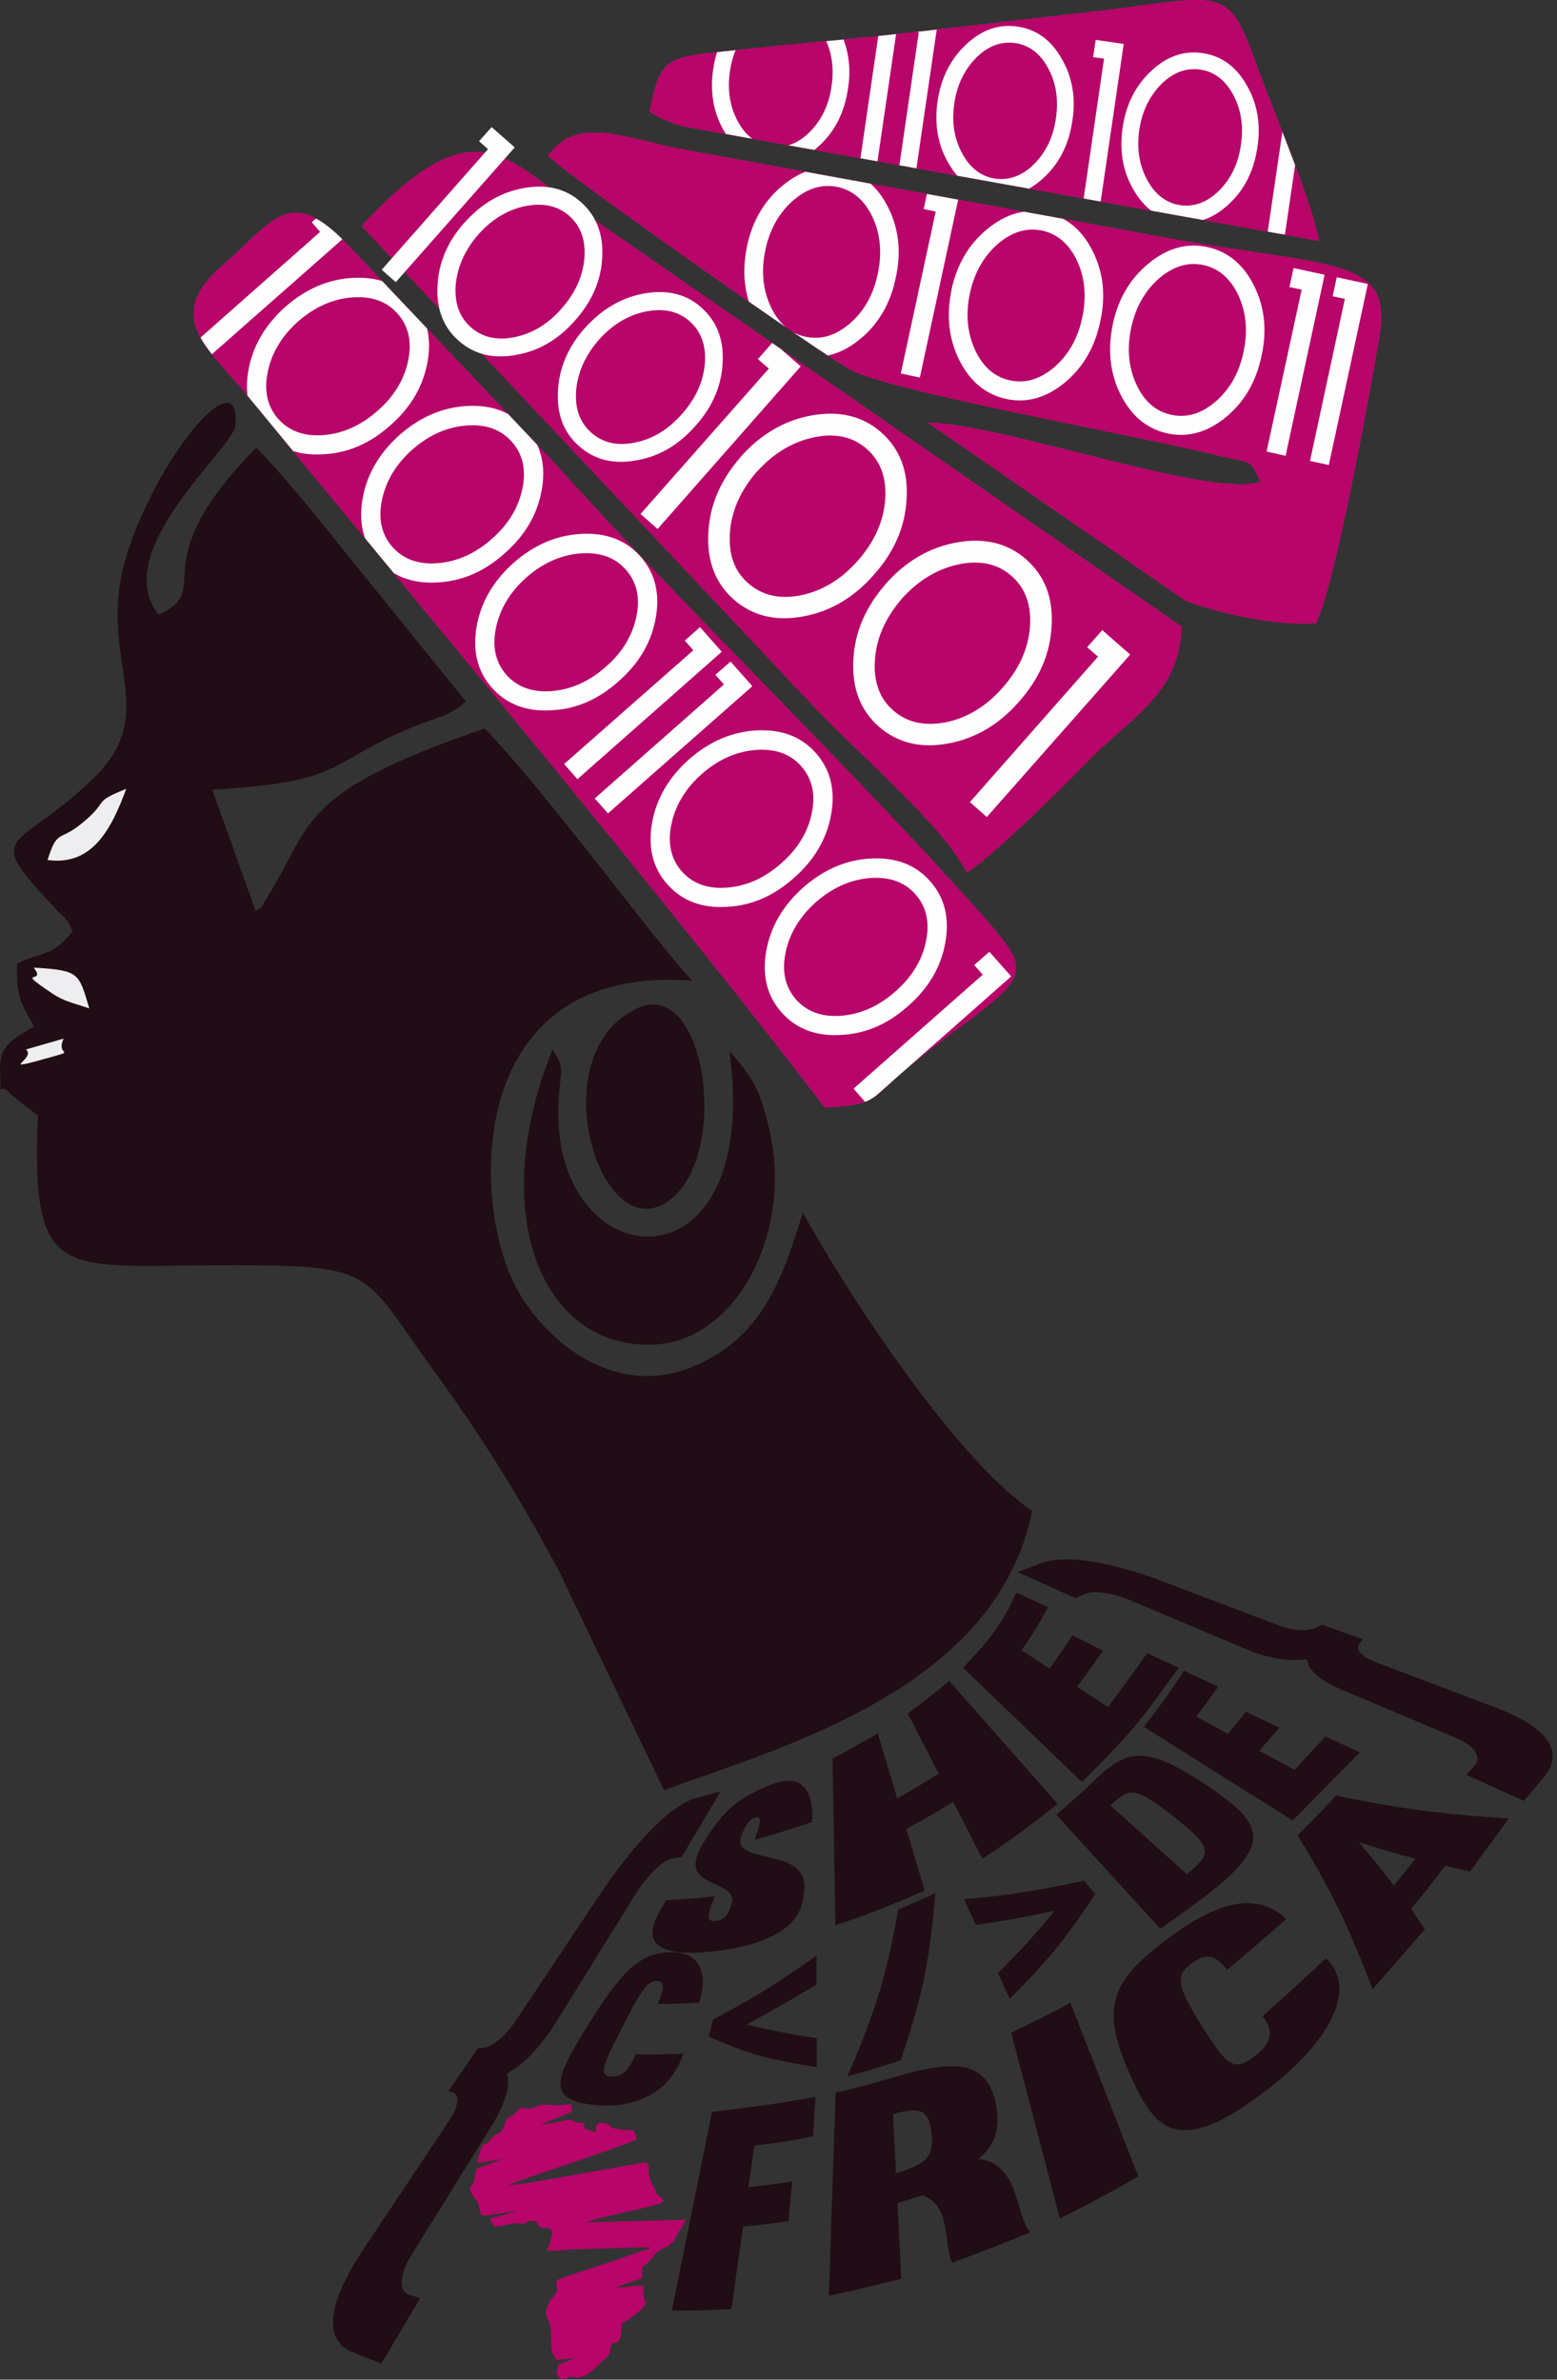 <svg xmlns="http://www.w3.org/2000/svg" xmlns:xlink="http://www.w3.org/1999/xlink" width="214.429" height="327.777" version="1.1" viewBox="0 0 999.41 1527.69" xml:space="preserve" style="shape-rendering:geometricPrecision;text-rendering:geometricPrecision;image-rendering:optimizeQuality;fill-rule:evenodd;clip-rule:evenodd"><rect x="0" y="0" width="999.41" height="1527.69" fill="#333333" stroke="none"/><defs><style type="text/css">.fil4{fill:none}.fil0{fill:#210d15}.fil2{fill:#b70569}.fil5{fill:#eeeef0}.fil1{fill:#ff1493}.fil3,.fil6{fill-rule:nonzero}.fil6{fill:#210d15}.fil3{fill:#fefefe}</style><clipPath id="id0"><path d="M529.62 710.97c31.44,-1.92 28.01,-3.71 48.6,-21.69 13.18,-11.53 24.85,-20.18 38.03,-29.93 46.68,-34.87 45.58,-36.52 10.02,-76.47 -81,-90.89 -189.19,-194.96 -269.65,-284.89l-134.83 -142.38c-36.52,-37.48 -47.37,-12.36 -78.26,14.14 -39.4,33.77 -10.02,53.27 14.69,83.48 107.92,131.39 276.65,333.22 371.25,457.88l0.14 -0.14z"/></clipPath><clipPath id="id1"><path d="M232.23 145.17l290.66 308.92c27.46,29.24 83.61,76.89 97.62,105.99 14.83,-8.65 60.96,-53.96 75.79,-69.47 28.83,-30.07 60.55,-44.21 62.2,-88.28l-389.37 -269.79c-43.93,-29.93 -64.25,-66.45 -137.02,12.63l0.14 0z"/></clipPath><clipPath id="id2"><path d="M351.95 99.99c6.45,8.51 178.07,129.47 194.82,137.85 27.6,13.87 182.47,41.6 234.23,54.37 22.1,5.49 21.01,1.37 28.15,17.03 -28.97,11.67 -167.64,-37.76 -213.5,-37.89l165.31 114.23c21.28,8.24 59.86,16.61 83.75,14.42 11.67,-22.52 34.46,-146.5 40.78,-184.53 8.92,-53.96 -34.87,-42.43 -159.4,-67l-287.09 -52.45c-36.8,-6.59 -68.1,-22.79 -87.18,3.98l0.14 -0z"/></clipPath><clipPath id="id3"><path d="M416.76 71.71l8.37 4.53c6.18,2.47 6.32,2.88 13.18,4.81l408.32 73.59c-5.08,-27.32 -30.21,-85.26 -41.88,-117.94 -17.85,-49.7 -23.34,-37.76 -114.64,-27.87 -49.29,5.36 -98.03,11.67 -148.14,16.48 -26.22,2.47 -50.25,4.81 -76.06,7.55 -37.34,4.12 -42.15,3.71 -48.88,38.72l-0.27 0.14z"/></clipPath></defs><g id="Layer_x0020_1"><g id="_975775616032"><path d="M46.88 597.56c-14.14,17.03 -17.3,12.49 -35.84,20.87 -1.1,22.24 3.43,26.91 10.85,40.5 -11.95,7.41 -22.79,11.26 -21.83,28.83 1.23,23.2 -2.75,3.57 7.14,15.1l17.16 13.32c-4.53,105.86 14.83,96.52 111.76,96.11 107.5,-0.41 94.32,1.65 141.97,67.14 30.21,41.46 54.92,80.87 80.59,128.92l67.55 140.87c74.28,-27.32 213.49,-64.67 236.29,-179.31 -47.51,-31.71 -116.43,-135.65 -147.18,-191.39 -13.32,42.84 -26.09,80.73 -71.26,99.13 -51.9,21.14 -98.31,-20.32 -114.78,-55.06 -26.91,-56.29 -28.83,-204.02 115.05,-193.04 -22.79,-23.62 -92.95,-120.13 -133.18,-161.87 -121.23,41.33 -110.25,61.51 -139.77,108.6 -6.18,9.89 0.55,2.75 -7.28,8.65l-27.87 -77.98c84.71,-4.94 73.45,-16.61 124.8,-38.58 21.97,-9.34 26.36,-7.83 38.03,-17.99l-65.49 -81c-24.16,-29.66 -43.52,-55.33 -69.06,-82.1 -75.24,76.75 -25.54,90.34 -62.74,107.37 -32.4,-40.78 48.05,-106.82 49.29,-121.37 3.71,-42.84 -47.09,15.65 -68.51,79.08 -23.62,69.47 23.2,102.42 -22.38,147.05 -49.98,48.88 -73.32,32.26 -23.89,84.58 6.86,7.28 5.08,3.3 10.3,13.45l0.28 0.14z" class="fil0"/><path d="M529.62 710.97c31.44,-1.92 28.01,-3.71 48.6,-21.69 13.18,-11.53 24.85,-20.18 38.03,-29.93 46.68,-34.87 45.58,-36.52 10.02,-76.47 -81,-90.89 -189.19,-194.96 -269.65,-284.89l-134.83 -142.38c-36.52,-37.48 -47.37,-12.36 -78.26,14.14 -39.4,33.77 -10.02,53.27 14.69,83.48 107.92,131.39 276.65,333.22 371.25,457.88l0.14 -0.14z" class="fil1"/><path d="M529.62 710.97c31.44,-1.92 28.01,-3.71 48.6,-21.69 13.18,-11.53 24.85,-20.18 38.03,-29.93 46.68,-34.87 45.58,-36.52 10.02,-76.47 -81,-90.89 -189.19,-194.96 -269.65,-284.89l-134.83 -142.38c-36.52,-37.48 -47.37,-12.36 -78.26,14.14 -39.4,33.77 -10.02,53.27 14.69,83.48 107.92,131.39 276.65,333.22 371.25,457.88l0.14 -0.14z" class="fil2"/><g style="clip-path:url(#id0)"><g><polygon id="1" points="223.72 150.11 131.18 231.66 122.67 222.05 205.46 148.87 200.1 142.69 209.85 134.18 223.72 149.83 223.58 149.97" class="fil3"/><path id="_2" d="M191.45 206.26c-10.57,9.47 -17.16,20.32 -19.63,32.68 -2.47,12.08 -0.14,22.1 6.73,29.93 7,7.83 16.61,11.4 28.97,10.44 12.63,-0.96 24.16,-6.18 34.74,-15.51 10.71,-9.34 17.3,-20.18 19.77,-32.54 2.47,-12.08 0.14,-22.1 -6.86,-29.93 -6.86,-7.83 -16.48,-11.26 -28.83,-10.44 -12.63,0.96 -24.16,6.04 -34.87,15.38l0 0zm-8.24 -9.34c13.18,-11.53 27.6,-17.71 43.39,-18.54 16.06,-0.82 28.7,3.98 38.03,14.55 9.34,10.57 12.63,23.75 9.75,39.54 -2.75,15.51 -10.71,29.11 -23.89,40.64 -13.04,11.67 -27.46,17.85 -43.25,18.54 -15.93,0.96 -28.7,-3.98 -38.03,-14.55 -9.34,-10.57 -12.49,-23.75 -9.75,-39.4 2.75,-15.51 10.71,-29.11 23.75,-40.78l0 -0z" class="fil3"/><path id="_3" d="M264.77 288.5c-10.57,9.47 -17.16,20.32 -19.63,32.68 -2.47,12.08 -0.14,22.1 6.73,29.93 7,7.83 16.61,11.4 28.97,10.44 12.63,-0.96 24.16,-6.18 34.74,-15.51 10.71,-9.34 17.3,-20.18 19.77,-32.54 2.47,-12.08 0.14,-22.1 -6.86,-29.93 -6.86,-7.83 -16.48,-11.26 -28.83,-10.44 -12.63,0.96 -24.16,6.04 -34.87,15.38l0 0zm-8.24 -9.34c13.18,-11.53 27.6,-17.71 43.39,-18.54 16.06,-0.82 28.7,3.98 38.03,14.55 9.34,10.57 12.63,23.75 9.75,39.54 -2.75,15.51 -10.71,29.11 -23.89,40.64 -13.04,11.67 -27.46,17.85 -43.25,18.54 -15.93,0.96 -28.7,-3.98 -38.03,-14.55 -9.34,-10.57 -12.49,-23.75 -9.75,-39.4 2.75,-15.51 10.71,-29.11 23.75,-40.78l0 -0z" class="fil3"/><path id="_4" d="M337.95 370.61c-10.57,9.47 -17.16,20.32 -19.63,32.68 -2.47,12.08 -0.14,22.1 6.73,29.93 7,7.83 16.61,11.4 28.97,10.44 12.63,-0.96 24.16,-6.18 34.74,-15.51 10.71,-9.34 17.3,-20.18 19.77,-32.54 2.47,-12.08 0.14,-22.1 -6.86,-29.93 -6.86,-7.83 -16.48,-11.26 -28.83,-10.44 -12.63,0.96 -24.16,6.04 -34.87,15.38l0 0zm-8.24 -9.34c13.18,-11.53 27.6,-17.71 43.39,-18.54 16.06,-0.82 28.7,3.98 38.03,14.55 9.34,10.57 12.63,23.75 9.75,39.54 -2.75,15.51 -10.71,29.11 -23.89,40.64 -13.04,11.67 -27.46,17.85 -43.25,18.54 -15.93,0.96 -28.7,-3.98 -38.03,-14.55 -9.34,-10.57 -12.49,-23.75 -9.75,-39.4 2.75,-15.51 10.71,-29.11 23.75,-40.78l0 -0z" class="fil3"/><polygon id="_5" points="463.16 418.52 370.63 500.21 362.11 490.47 445.04 417.43 439.55 411.25 449.3 402.6 463.16 418.25 463.03 418.39" class="fil3"/><polygon id="_6" points="482.8 440.63 390.26 522.18 381.75 512.57 464.68 439.39 459.18 433.21 468.93 424.7 482.8 440.35 482.66 440.49" class="fil3"/><path id="_7" d="M450.53 496.78c-10.57,9.47 -17.16,20.32 -19.63,32.68 -2.47,12.08 -0.14,22.1 6.73,29.93 7,7.83 16.61,11.4 28.97,10.44 12.63,-0.96 24.16,-6.18 34.74,-15.51 10.71,-9.34 17.3,-20.18 19.77,-32.54 2.47,-12.08 0.14,-22.1 -6.86,-29.93 -6.86,-7.83 -16.48,-11.26 -28.83,-10.44 -12.63,0.96 -24.16,6.04 -34.87,15.38l0 0zm-8.24 -9.34c13.18,-11.53 27.6,-17.71 43.39,-18.54 16.06,-0.82 28.7,3.98 38.03,14.55 9.34,10.57 12.63,23.75 9.75,39.54 -2.75,15.51 -10.71,29.11 -23.89,40.64 -13.04,11.67 -27.46,17.85 -43.25,18.54 -15.93,0.96 -28.7,-3.98 -38.03,-14.55 -9.34,-10.57 -12.49,-23.75 -9.75,-39.4 2.75,-15.51 10.71,-29.11 23.75,-40.78l0 -0z" class="fil3"/><path id="_8" d="M523.85 579.02c-10.57,9.47 -17.16,20.32 -19.63,32.68 -2.47,12.08 -0.14,22.1 6.73,29.93 7,7.83 16.61,11.4 28.97,10.44 12.63,-0.96 24.16,-6.18 34.73,-15.51 10.71,-9.34 17.3,-20.18 19.77,-32.54 2.47,-12.08 0.14,-22.1 -6.86,-29.93 -6.86,-7.83 -16.48,-11.26 -28.83,-10.44 -12.63,0.96 -24.16,6.04 -34.87,15.38l0 0zm-8.24 -9.34c13.18,-11.53 27.59,-17.71 43.38,-18.54 16.06,-0.82 28.7,3.98 38.03,14.55 9.34,10.57 12.63,23.75 9.75,39.54 -2.75,15.51 -10.71,29.11 -23.89,40.64 -13.04,11.67 -27.46,17.85 -43.25,18.54 -15.93,0.96 -28.7,-3.98 -38.03,-14.55 -9.34,-10.57 -12.49,-23.75 -9.75,-39.4 2.75,-15.51 10.71,-29.11 23.75,-40.78l0 -0z" class="fil3"/><polygon id="_9" points="648.93 626.94 556.39 708.63 547.88 698.88 630.8 625.7 625.31 619.53 635.06 611.01 648.93 626.67 648.79 626.8" class="fil3"/></g></g><path d="M529.62 710.97c31.44,-1.92 28.01,-3.71 48.6,-21.69 13.18,-11.53 24.85,-20.18 38.03,-29.93 46.68,-34.87 45.58,-36.52 10.02,-76.47 -81,-90.89 -189.19,-194.96 -269.65,-284.89l-134.83 -142.38c-36.52,-37.48 -47.37,-12.36 -78.26,14.14 -39.4,33.77 -10.02,53.27 14.69,83.48 107.92,131.39 276.65,333.22 371.25,457.88l0.14 -0.14z" class="fil4"/><path d="M232.23 145.17l290.66 308.92c27.46,29.24 83.61,76.89 97.62,105.99 14.83,-8.65 60.96,-53.96 75.79,-69.47 28.83,-30.07 60.55,-44.21 62.2,-88.28l-389.37 -269.79c-43.93,-29.93 -64.25,-66.45 -137.02,12.63l0.14 0z" class="fil1"/><path d="M232.23 145.17l290.66 308.92c27.46,29.24 83.61,76.89 97.62,105.99 14.83,-8.65 60.96,-53.96 75.79,-69.47 28.83,-30.07 60.55,-44.21 62.2,-88.28l-389.37 -269.79c-43.93,-29.93 -64.25,-66.45 -137.02,12.63l0.14 0z" class="fil2"/><g style="clip-path:url(#id1)"><g><polygon id="1" points="513.83 235.37 422.11 339.58 411.13 329.97 493.51 236.61 486.5 230.56 496.12 219.58 513.83 235.09 513.69 235.23" class="fil3"/><path id="_2_1" d="M485.82 302.78c-10.44,12.08 -16.34,25.12 -17.3,39.27 -0.96,13.87 2.88,24.71 11.81,32.4 8.92,7.83 20.04,10.44 33.77,7.69 13.87,-2.88 26.09,-10.3 36.52,-22.24 10.57,-11.95 16.48,-24.99 17.57,-39.13 0.96,-13.87 -2.88,-24.71 -11.81,-32.54 -8.79,-7.83 -20.04,-10.3 -33.64,-7.55 -13.87,2.88 -26.09,10.16 -36.8,22.1l-0.13 0zm-10.57 -9.34c13.04,-14.69 28.28,-23.62 45.86,-26.77 17.71,-3.16 32.54,0.41 44.48,10.85 11.95,10.57 17.44,24.71 16.34,42.7 -0.82,17.71 -7.83,33.91 -20.87,48.6 -12.91,14.83 -28.14,23.75 -45.58,26.91 -17.71,3.3 -32.54,-0.41 -44.48,-10.85 -11.81,-10.44 -17.3,-24.71 -16.34,-42.7 0.82,-17.71 7.83,-34.05 20.73,-48.74l-0.14 0z" class="fil3"/><path id="_3_2" d="M578.9 384.34c-10.44,12.08 -16.34,25.12 -17.3,39.27 -0.96,13.87 2.88,24.71 11.67,32.4 8.92,7.83 20.04,10.3 33.77,7.69 13.87,-2.88 26.09,-10.3 36.52,-22.24 10.57,-11.95 16.48,-24.99 17.57,-39.13 0.96,-13.87 -2.88,-24.71 -11.81,-32.54 -8.79,-7.83 -20.04,-10.3 -33.64,-7.55 -13.87,2.88 -26.09,10.16 -36.8,22.1l0 0zm-10.57 -9.34c13.04,-14.69 28.28,-23.62 45.86,-26.77 17.71,-3.16 32.54,0.41 44.48,10.85 11.95,10.57 17.44,24.71 16.34,42.7 -0.82,17.71 -7.83,33.91 -20.87,48.6 -12.91,14.83 -28.15,23.75 -45.58,26.91 -17.71,3.3 -32.54,-0.41 -44.48,-10.85 -11.81,-10.44 -17.3,-24.71 -16.34,-42.7 0.82,-17.71 7.83,-34.05 20.73,-48.74l-0.14 0z" class="fil3"/><polygon id="_4_3" points="725.26 420.44 633.41 524.52 622.57 514.91 704.8 421.54 697.8 415.5 707.55 404.52 725.26 420.03 725.12 420.31" class="fil3"/></g></g><path d="M232.23 145.17l290.66 308.92c27.46,29.24 83.61,76.89 97.62,105.99 14.83,-8.65 60.96,-53.96 75.79,-69.47 28.83,-30.07 60.55,-44.21 62.2,-88.28l-389.37 -269.79c-43.93,-29.93 -64.25,-66.45 -137.02,12.63l0.14 0z" class="fil4"/><path d="M351.95 99.99c6.45,8.51 178.07,129.47 194.82,137.85 27.6,13.87 182.47,41.6 234.23,54.37 22.1,5.49 21.01,1.37 28.15,17.03 -28.97,11.67 -167.64,-37.76 -213.5,-37.89l165.31 114.23c21.28,8.24 59.86,16.61 83.75,14.42 11.67,-22.52 34.46,-146.5 40.78,-184.53 8.92,-53.96 -34.87,-42.43 -159.4,-67l-287.09 -52.45c-36.8,-6.59 -68.1,-22.79 -87.18,3.98l0.14 -0z" class="fil1"/><path d="M351.95 99.99c6.45,8.51 178.07,129.47 194.82,137.85 27.6,13.87 182.47,41.6 234.23,54.37 22.1,5.49 21.01,1.37 28.15,17.03 -28.97,11.67 -167.64,-37.76 -213.5,-37.89l165.31 114.23c21.28,8.24 59.86,16.61 83.75,14.42 11.67,-22.52 34.46,-146.5 40.78,-184.53 8.92,-53.96 -34.87,-42.43 -159.4,-67l-287.09 -52.45c-36.8,-6.59 -68.1,-22.79 -87.18,3.98l0.14 -0z" class="fil2"/><g style="clip-path:url(#id2)"><g><path id="1" d="M491.31 160.4c-2.88,13.32 -1.65,25.54 3.43,36.52 5.08,10.71 12.49,17.16 22.24,19.22 9.89,2.2 19.36,-0.69 28.42,-8.37 9.2,-7.96 15.24,-18.54 17.99,-31.85 2.88,-13.32 1.78,-25.54 -3.3,-36.52 -5.08,-10.71 -12.49,-17.16 -22.38,-19.36 -9.89,-2.06 -19.22,0.69 -28.28,8.37 -9.2,7.96 -15.24,18.54 -18.12,31.85l0 0.14zm-11.81 -2.47c3.57,-16.48 11.26,-29.38 23.07,-38.99 11.81,-9.75 24.44,-13.32 37.62,-10.44 13.32,2.88 23.34,11.26 30.07,24.99 6.73,13.59 8.37,28.56 4.67,45.03 -3.43,16.48 -11.12,29.52 -22.79,39.13 -11.81,9.75 -24.44,13.32 -37.62,10.44 -13.18,-2.88 -23.2,-11.26 -30.07,-24.99 -6.73,-13.59 -8.37,-28.56 -4.94,-45.03l0 -0.14z" class="fil3"/><polygon id="_2_5" points="615.43 126.36 590.44 242.37 578.22 239.76 600.6 135.83 592.91 134.18 595.52 121.96 615.29 126.22 615.15 126.36" class="fil3"/><path id="_3_6" d="M622.57 188.41c-2.88,13.32 -1.65,25.54 3.43,36.52 5.08,10.71 12.49,17.16 22.24,19.22 9.89,2.2 19.36,-0.69 28.42,-8.37 9.2,-7.96 15.24,-18.54 17.99,-31.85 2.88,-13.32 1.78,-25.54 -3.3,-36.52 -5.08,-10.71 -12.49,-17.16 -22.38,-19.36 -9.89,-2.06 -19.22,0.69 -28.28,8.37 -9.2,7.96 -15.24,18.54 -18.12,31.85l0 0.14zm-11.81 -2.47c3.57,-16.48 11.26,-29.38 23.07,-38.99 11.81,-9.75 24.44,-13.32 37.62,-10.44 13.32,2.88 23.34,11.26 30.07,24.99 6.73,13.59 8.37,28.56 4.67,45.03 -3.43,16.48 -11.12,29.52 -22.79,39.13 -11.81,9.75 -24.44,13.32 -37.62,10.44 -13.18,-2.88 -23.2,-11.26 -30.07,-24.99 -6.73,-13.59 -8.37,-28.56 -4.94,-45.03l0 -0.14z" class="fil3"/><path id="_4_7" d="M726.09 210.52c-2.88,13.32 -1.65,25.54 3.43,36.52 5.08,10.71 12.49,17.16 22.24,19.22 9.89,2.2 19.36,-0.69 28.42,-8.37 9.2,-7.96 15.24,-18.54 17.99,-31.85 2.88,-13.32 1.78,-25.54 -3.3,-36.52 -5.08,-10.71 -12.49,-17.16 -22.38,-19.36 -9.89,-2.06 -19.22,0.69 -28.28,8.37 -9.2,7.96 -15.24,18.54 -18.12,31.85l0 0.14zm-11.81 -2.47c3.57,-16.48 11.26,-29.38 23.07,-38.99 11.81,-9.75 24.44,-13.32 37.62,-10.44 13.32,2.88 23.34,11.26 30.07,24.99 6.73,13.59 8.37,28.56 4.67,45.03 -3.43,16.48 -11.12,29.52 -22.79,39.13 -11.81,9.75 -24.44,13.32 -37.62,10.44 -13.18,-2.88 -23.2,-11.26 -30.07,-24.99 -6.73,-13.59 -8.37,-28.56 -4.94,-45.03l0 -0.14z" class="fil3"/><polygon id="_5_8" points="850.2 176.61 825.21 292.62 813 289.88 835.51 185.94 827.69 184.3 830.29 172.08 850.07 176.33 850.07 176.47" class="fil3"/><polygon id="_6_9" points="877.94 182.51 852.95 298.53 840.87 295.92 863.25 191.85 855.42 190.2 858.03 177.98 877.8 182.24 877.8 182.51" class="fil3"/></g></g><path d="M351.95 99.99c6.45,8.51 178.07,129.47 194.82,137.85 27.6,13.87 182.47,41.6 234.23,54.37 22.1,5.49 21.01,1.37 28.15,17.03 -28.97,11.67 -167.64,-37.76 -213.5,-37.89l165.31 114.23c21.28,8.24 59.86,16.61 83.75,14.42 11.67,-22.52 34.46,-146.5 40.78,-184.53 8.92,-53.96 -34.87,-42.43 -159.4,-67l-287.09 -52.45c-36.8,-6.59 -68.1,-22.79 -87.18,3.98l0.14 -0z" class="fil4"/><path d="M416.76 71.71l8.37 4.53c6.18,2.47 6.32,2.88 13.18,4.81l408.32 73.59c-5.08,-27.32 -30.21,-85.26 -41.88,-117.94 -17.85,-49.7 -23.34,-37.76 -114.64,-27.87 -49.29,5.36 -98.03,11.67 -148.14,16.48 -26.22,2.47 -50.25,4.81 -76.06,7.55 -37.34,4.12 -42.15,3.71 -48.88,38.72l-0.27 0.14z" class="fil1"/><path d="M416.76 71.71l8.37 4.53c6.18,2.47 6.32,2.88 13.18,4.81l408.32 73.59c-5.08,-27.32 -30.21,-85.26 -41.88,-117.94 -17.85,-49.7 -23.34,-37.76 -114.64,-27.87 -49.29,5.36 -98.03,11.67 -148.14,16.48 -26.22,2.47 -50.25,4.81 -76.06,7.55 -37.34,4.12 -42.15,3.71 -48.88,38.72l-0.27 0.14z" class="fil2"/><g style="clip-path:url(#id3)"><g><path id="1" d="M468.52 45.76c-1.78,12.08 0,22.93 5.22,32.4 5.08,9.34 12.22,14.55 21.01,15.93 8.92,1.23 17.3,-1.78 24.85,-9.2 7.69,-7.69 12.49,-17.44 14.14,-29.52 1.78,-12.08 0.14,-22.93 -5.08,-32.4 -5.08,-9.34 -12.22,-14.69 -21.14,-15.93 -8.92,-1.23 -17.16,1.78 -24.71,9.2 -7.69,7.69 -12.49,17.44 -14.28,29.52zm-10.71 -1.51c2.2,-14.83 8.37,-27.05 18.26,-36.25 10.02,-9.47 21.01,-13.32 33.09,-11.53 12.08,1.78 21.56,8.65 28.28,20.59 6.86,11.81 9.2,25.12 6.86,39.95 -2.2,14.97 -8.24,27.05 -18.12,36.25 -10.02,9.47 -21.01,13.32 -33.09,11.53 -11.95,-1.78 -21.42,-8.65 -28.28,-20.59 -6.86,-11.67 -9.2,-25.12 -7,-39.95z" class="fil3"/><polygon id="_2_11" points="577.26 7.73 561.88 112.9 550.89 111.25 564.63 17.07 557.62 16.11 559.27 4.99 577.12 7.59 577.12 7.73" class="fil3"/><polygon id="_3_12" points="602.38 11.44 587 116.47 576.02 114.96 589.75 20.64 582.75 19.68 584.4 8.56 602.24 11.16 602.24 11.3" class="fil3"/><path id="_4_13" d="M612.54 66.36c-1.78,12.08 0,22.93 5.22,32.4 5.08,9.34 12.22,14.55 21.01,15.93 8.92,1.23 17.3,-1.78 24.85,-9.2 7.69,-7.69 12.49,-17.44 14.14,-29.52 1.78,-12.08 0.14,-22.93 -5.08,-32.4 -5.08,-9.34 -12.22,-14.69 -21.14,-15.93 -8.92,-1.23 -17.16,1.78 -24.71,9.2 -7.69,7.69 -12.49,17.44 -14.28,29.52zm-10.71 -1.51c2.2,-14.83 8.37,-27.05 18.26,-36.25 10.02,-9.47 21.01,-13.32 33.09,-11.53 12.08,1.78 21.56,8.65 28.28,20.59 6.86,11.81 9.2,25.12 6.86,39.95 -2.2,14.97 -8.24,27.05 -18.12,36.25 -10.02,9.47 -21.01,13.32 -33.09,11.53 -11.95,-1.78 -21.42,-8.65 -28.28,-20.59 -6.86,-11.67 -9.2,-25.12 -7,-39.95z" class="fil3"/><polygon id="_5_14" points="721.28 28.33 705.9 133.5 694.92 131.99 708.65 37.66 701.65 36.7 703.3 25.58 721.14 28.19 721.14 28.33" class="fil3"/><path id="_6_15" d="M731.3 83.38c-1.78,12.08 0,22.93 5.22,32.4 5.08,9.34 12.22,14.55 21.01,15.93 8.92,1.23 17.3,-1.78 24.85,-9.2 7.69,-7.69 12.49,-17.44 14.14,-29.52 1.78,-12.08 0.14,-22.93 -5.08,-32.4 -5.08,-9.34 -12.22,-14.69 -21.14,-15.93 -8.92,-1.23 -17.16,1.78 -24.71,9.2 -7.69,7.69 -12.49,17.44 -14.28,29.52zm-10.71 -1.51c2.2,-14.83 8.37,-27.05 18.26,-36.25 10.02,-9.47 21.01,-13.32 33.09,-11.53 12.08,1.78 21.56,8.65 28.28,20.59 6.86,11.81 9.2,25.12 6.86,39.95 -2.2,14.97 -8.24,27.05 -18.12,36.25 -10.02,9.47 -21.01,13.32 -33.09,11.53 -11.95,-1.78 -21.42,-8.65 -28.28,-20.59 -6.86,-11.67 -9.2,-25.12 -7,-39.95z" class="fil3"/><polygon id="_7_16" points="840.18 45.35 824.8 150.52 813.68 149.01 827.55 54.69 820.55 53.73 822.19 42.6 840.04 45.21 840.04 45.35" class="fil3"/></g></g><path d="M416.76 71.71l8.37 4.53c6.18,2.47 6.32,2.88 13.18,4.81l408.32 73.59c-5.08,-27.32 -30.21,-85.26 -41.88,-117.94 -17.85,-49.7 -23.34,-37.76 -114.64,-27.87 -49.29,5.36 -98.03,11.67 -148.14,16.48 -26.22,2.47 -50.25,4.81 -76.06,7.55 -37.34,4.12 -42.15,3.71 -48.88,38.72l-0.27 0.14z" class="fil4"/><path d="M468.24 675.27c21.42,157.2 -113.13,146.77 -109.84,35.29 0.69,-24.16 5.22,-22.93 -3.71,-36.93 -42.43,104.9 -7.28,191.8 63.98,189.61 55.06,-1.78 90.2,-73.59 75.24,-137.43 -5.36,-22.79 -8.79,-31.58 -22.38,-47.23 -0.69,-0.82 -2.2,-2.33 -3.3,-3.43l0 0.14z" class="fil0"/><path d="M409.07 647.26c-60.69,28.28 -26.36,146.77 15.38,126.45 45.86,-22.38 30.48,-147.73 -15.38,-126.45z" class="fil0"/><path d="M30.54 552.11c29.24,3.98 41.19,-20.73 50.52,-45.72 -23.34,9.34 -9.61,7.14 -29.66,23.07 -13.59,10.71 -14.69,3.02 -20.87,22.65z" class="fil5"/><path d="M21.62 621.17c8.92,11.53 -13.73,-0.55 11.95,16.61 7.96,5.36 14,6.18 23.75,9.61 -6.86,-22.79 -6.04,-24.44 -35.7,-26.22z" class="fil5"/><path d="M16.54 673.62c7.69,6.18 -20.59,15.38 15.93,5.08 17.03,-4.81 3.02,-0.55 8.37,-11.95l-24.3 7 0 -0.14z" class="fil5"/><polygon points="330.26 94.78 254.06 181.14 245 173.17 313.24 95.74 307.47 90.66 315.57 81.6 330.26 94.5 330.12 94.64" class="fil3"/><path id="_1_17" d="M306.92 150.66c-8.65,10.02 -13.45,20.87 -14.42,32.54 -0.82,11.53 2.47,20.46 9.75,26.91 7.41,6.45 16.61,8.65 28.01,6.32 11.53,-2.33 21.69,-8.51 30.34,-18.54 8.79,-9.89 13.59,-20.73 14.55,-32.4 0.82,-11.53 -2.47,-20.46 -9.75,-26.91 -7.28,-6.45 -16.61,-8.51 -28.01,-6.32 -11.53,2.33 -21.69,8.51 -30.48,18.4zm-8.79 -7.69c10.85,-12.22 23.48,-19.63 38.03,-22.24 14.69,-2.61 27.05,0.27 36.8,9.06 9.89,8.79 14.42,20.59 13.59,35.42 -0.69,14.69 -6.45,28.15 -17.3,40.37 -10.71,12.22 -23.34,19.77 -37.89,22.24 -14.69,2.75 -27.05,-0.27 -36.93,-9.06 -9.89,-8.65 -14.42,-20.46 -13.59,-35.42 0.69,-14.69 6.45,-28.28 17.3,-40.5l0 0.14z" class="fil3"/><path id="_2_18" d="M384.22 218.34c-8.65,10.02 -13.45,20.87 -14.42,32.54 -0.82,11.53 2.47,20.46 9.75,26.91 7.41,6.45 16.61,8.65 28.01,6.32 11.53,-2.33 21.69,-8.51 30.34,-18.54 8.79,-9.89 13.59,-20.73 14.55,-32.4 0.82,-11.53 -2.47,-20.46 -9.75,-26.91 -7.28,-6.45 -16.61,-8.51 -28.01,-6.32 -11.53,2.33 -21.69,8.51 -30.48,18.4zm-8.79 -7.69c10.85,-12.22 23.48,-19.63 38.03,-22.24 14.69,-2.61 27.05,0.27 36.8,9.06 9.89,8.79 14.42,20.59 13.59,35.42 -0.69,14.69 -6.45,28.15 -17.3,40.37 -10.71,12.22 -23.34,19.77 -37.89,22.24 -14.69,2.75 -27.05,-0.27 -36.93,-9.06 -9.89,-8.65 -14.42,-20.46 -13.59,-35.42 0.69,-14.69 6.45,-28.28 17.3,-40.5l0 0.14z" class="fil3"/><path d="M484.84 1166.79c4.11,-1.2 3.8,1.72 -0.42,14.43 11.54,-3.33 23.78,-7.1 36.72,-11.52 0.88,-11.05 -1.2,-18.98 -6.12,-23.36 -4.52,-4.03 -11.31,-4.32 -22.23,0.21 -10.79,4.48 -18.12,8.82 -24.16,14.43 -6.05,5.61 -11.41,12.72 -17.3,22.34 -8.7,14.21 -4.47,19.98 2.46,23.76 8.11,4.42 18.85,6.42 15.62,16.01 -1.97,5.82 -4.19,9.57 -10.09,10.19 -7.31,0.77 -4.19,-6.79 -0.42,-15.89 -11.61,1.26 -22.05,2.05 -31.34,2.49 -5.98,9.61 -10.08,18.14 -8.23,24.27 1.92,6.38 11.41,10.74 32.5,9.12 26.2,-2.01 42.65,-8.24 52.05,-15.43 9.59,-7.33 11.59,-15.55 12.38,-24.57 1.38,-15.66 -12.5,-18.58 -24.48,-21.34 -10.46,-2.41 -19.48,-4.71 -15.83,-13.73 3.27,-8.06 5.31,-10.35 8.9,-11.4zm97.88 -66.67c3.31,6.4 6.61,12.83 9.92,19.24 3.3,6.4 6.61,12.82 9.88,19.24 -8.69,5.54 -17.62,10.82 -26.63,15.89 -2.08,-6.96 -4.15,-13.89 -6.23,-20.83 -2.08,-6.94 -4.15,-13.89 -6.23,-20.83 -9.78,5.63 -19.45,11.22 -29.02,16.08 0.32,17.85 0.61,35.65 0.91,53.5 0.3,17.83 0.6,35.65 0.91,53.5 18.99,-6.1 38.16,-13.68 57.29,-22.24 -1.97,-6.59 -3.96,-13.17 -5.91,-19.76 -1.95,-6.58 -3.9,-13.22 -5.87,-19.78 10.2,-5.49 20.29,-11.26 30.07,-17.41 3.17,6.07 6.3,12.17 9.43,18.27 3.13,6.1 6.26,12.17 9.39,18.24 17.23,-11.17 33.24,-23.13 48.26,-35.25 -11.61,-13.15 -23.25,-26.27 -34.86,-39.44 -11.58,-13.14 -23.21,-26.3 -34.82,-39.44 -8.47,7.19 -17.37,14.19 -26.52,21.01zm73.02 -40.72c6.51,-9.31 12.24,-18.5 16.95,-27.62 -6.75,-3.14 -13.51,-6.28 -20.29,-9.42 -3.55,8.19 -7.93,16.45 -13.61,24.34 -5.93,8.24 -13.08,16.06 -20.65,23.94 12.7,12.24 25.45,24.41 38.16,36.65 12.68,12.21 25.43,24.46 38.13,36.67 13.01,-12.85 25.22,-25.18 35.73,-37.91 9.84,-11.92 18.08,-24.15 26.48,-35.37 -6.75,-3.14 -13.54,-6.28 -20.29,-9.42 -7.77,11.08 -16.14,22.62 -25.18,34.65 -6.61,-4.35 -13.19,-8.7 -19.8,-13.05 5.87,-7.89 11.33,-15.61 16.5,-23.18 -6.51,-3.28 -12.98,-6.61 -19.45,-9.91 -4.54,7.03 -9.43,14.19 -14.74,21.43 -5.98,-3.93 -11.92,-7.89 -17.94,-11.8z" class="fil6"/><path d="M392.65 1333.05c-4.06,-0.18 -5.79,-1.38 -4.9,-5.7 0.9,-4.35 4.48,-11.92 11.22,-25.05 6.59,-12.82 10.69,-20.46 13.96,-24.86 3.31,-4.44 5.69,-5.66 8.8,-5.64 5.64,0.03 4.16,6.12 0.42,14.67 8.43,-0.06 17.23,-0.11 26.61,-0.81 3.11,-9.93 3.08,-17.96 0.16,-23.46 -2.94,-5.54 -8.33,-8.95 -17.6,-8.89 -11.33,0.08 -19.31,3.51 -27.4,11.08 -7.98,7.47 -16.24,19.13 -26.92,36.33 -11.02,17.75 -17.54,29.61 -17.23,37.57 0.32,8.03 8.04,12.26 25.76,13.3 14.21,0.83 26.11,-2.64 35.09,-8.64 8.98,-6 14.75,-14.65 17.86,-24.58 -10.64,0.53 -20.76,0.53 -30.45,0.48 -3.85,8.84 -8.01,14.52 -15.39,14.2zm62.33 -25.64c9.59,4.18 19.77,8.59 31.09,11.78 11.88,3.35 24.76,5.67 38.25,7.83 -0.05,-6.17 -0.05,-12.34 -0.1,-18.52 -16.07,-2.36 -31.03,-5.33 -44.89,-8.87 15.17,-8.11 30.14,-16.81 44.79,-25.61 0,-6.17 0,-12.37 0,-18.55 -10.54,7.32 -21.3,14.83 -32.46,21.8 -11.02,6.89 -22.5,12.99 -33.83,19.13 -0.89,3.68 -1.9,7.35 -2.84,11zm121.61 -81.62c-3.16,17.82 -6.84,35.69 -12.17,53.22 -5.47,18.02 -12.7,36.02 -20.39,53.78 11.33,-2.8 22.66,-6.42 34.09,-10.13 6.06,-18.01 11.66,-35.93 15.33,-54.26 3.55,-17.76 5.48,-35.46 6.85,-53.05 -7.9,3.73 -15.81,7.1 -23.71,10.44zm119.35 -18.38c-13.28,2.69 -26.23,5.33 -39.2,7.38 -12.74,2.01 -25.45,3.45 -37.94,4.41 2.53,5.53 5.06,11.05 7.59,16.55 16.81,-2.3 33.72,-5.47 50.69,-9.2 -11.01,13.63 -23.24,26.99 -36.52,40.12 2.53,5.53 5.06,11.05 7.59,16.55 10.96,-11.14 21.49,-21.97 30.72,-33.53 8.9,-11.14 16.7,-22.61 24.13,-33.69 -2.32,-2.86 -4.74,-5.7 -7.06,-8.59zm80.35 -60.15c-18.55,-12.4 -31.57,-19.16 -42.52,-20.06 -10.8,-0.89 -19.62,4.29 -31.35,15.88 -7.56,7.46 -15.91,14.56 -24.4,21.94 11.17,12.2 22.28,24.42 33.41,36.64 11.11,12.21 22.29,24.41 33.4,36.61 12.44,-9.06 24.98,-17.58 36.31,-26.91 17.51,-14.42 24.7,-25.21 23.03,-34.96 -1.65,-9.61 -12.43,-18.83 -30.98,-31.23 1.05,0.67 2.05,1.37 3.11,2.08zm-24.08 18.04c13.54,10.63 19.95,16.75 20.97,21.83 1.03,5.1 -3.27,9.26 -11.33,16.1 -8.17,-7.35 -16.38,-14.71 -24.55,-22.05 -8.21,-7.36 -16.39,-14.73 -24.55,-22.11 6.27,-5.95 10.05,-9.09 15.6,-8.16 5.68,0.95 13.17,5.92 26.66,16.61 -0.89,-0.76 -1.84,-1.49 -2.79,-2.22zm15.6 -63.32c4.95,-6.45 9.64,-12.85 14.12,-19.19 -7.32,-3.4 -14.65,-6.79 -21.97,-10.19 -7.59,11.78 -16.18,23.74 -25.77,35.97 15.91,10.04 31.83,20.06 47.74,30.08 15.91,10.02 31.88,20.06 47.84,30.05 14.91,-15.21 29.3,-29.77 43.1,-43.74 -7.32,-3.4 -14.7,-6.79 -22.02,-10.19 -6.48,7.01 -13.12,14.14 -19.92,21.41 -7.53,-4.07 -15.02,-8.16 -22.6,-12.23 4.37,-4.99 8.69,-9.9 12.86,-14.76 -7.17,-3.45 -14.28,-6.9 -21.45,-10.38 -3.69,4.71 -7.59,9.45 -11.54,14.25 -6.74,-3.7 -13.59,-7.38 -20.39,-11.08z" class="fil6"/><path d="M469.53 1482.37c1.24,-8.84 2.4,-17.66 3.67,-26.46 1.27,-8.85 2.48,-17.65 3.72,-26.5 9.54,-0.89 19.3,-2 29.28,-3.58 0.76,-8.52 1.51,-16.94 2.21,-25.46 -9.55,1.68 -18.82,2.72 -27.93,3.65 1.24,-8.81 2.48,-17.72 3.67,-26.57 12.19,-1.4 24.75,-3.33 37.7,-5.91 0.49,-8.49 1.08,-17.01 1.62,-25.49 -23.24,4.51 -45.3,7.16 -66.44,9.74 -4.26,21.3 -8.6,42.57 -12.89,63.8 -4.28,21.22 -8.57,42.5 -12.89,63.73 12.35,0.11 25.13,-0.21 38.29,-0.97zm122.47 -73c9.33,2.79 12.74,10.85 14.51,19.51 1.79,8.77 1.83,18.22 4.69,23.74 16.5,-6.09 33.22,-12.57 50.05,-19.51 -4.75,-5.44 -6.53,-16.87 -10.41,-26.96 -3.88,-10.1 -9.98,-19.01 -22.81,-20.09 11.97,-9.85 14.04,-21.77 11.11,-35.8 -2.68,-12.85 -8.75,-20.48 -19.63,-22.98 -10.53,-2.43 -25.75,0.26 -47.51,6.77 -12,3.59 -23.89,6.8 -35.59,9.31 -0.7,21.73 -1.48,43.47 -2.21,65.23 -0.73,21.73 -1.46,43.5 -2.16,65.23 15.21,-3.15 30.63,-7.02 46.43,-10.96 -0.38,-8.13 -0.81,-16.19 -1.19,-24.31 -0.38,-8.06 -0.86,-16.15 -1.24,-24.24 5.28,-1.65 10.62,-3.26 15.96,-4.94zm-18.82 -52.09c18.82,-5.73 23.3,-1.57 24.81,12.6 1.51,14.15 -2.43,19.01 -22.92,25.31 -0.27,-6.34 -0.6,-12.67 -0.92,-18.94 -0.32,-6.3 -0.65,-12.64 -0.97,-18.98zm75.88 -52.42c5.23,19.87 10.41,39.78 15.64,59.61 5.23,19.87 10.41,39.74 15.58,59.65 16.99,-8.09 33.71,-17.44 50.37,-26.96 -7.23,-18.58 -14.51,-37.17 -21.79,-55.71 -7.28,-18.55 -14.51,-37.16 -21.79,-55.75 -12.57,6.91 -25.29,13.18 -38.02,19.16zm157.2 14.46c-6.75,5.4 -11.34,7.47 -16.23,4.83 -4.87,-2.62 -10.17,-10.01 -18.5,-23.31 -8.17,-13.05 -12.53,-21.19 -13.48,-27.1 -0.94,-5.87 1.63,-9.58 7.39,-13.78 9.99,-7.29 16.23,-3.29 22.27,4.62 13,-10.96 25.61,-21.77 37.91,-32.62 -7.87,-7.63 -17.5,-11.1 -29.12,-9.99 -11.52,1.1 -25.08,7.1 -41.79,18.94 -22.55,15.98 -34.44,27.98 -38.34,41.64 -3.97,13.87 -0.05,29.07 9.06,49.48 9.43,21.12 17.83,33.71 31.76,35.34 14.21,1.66 34.48,-7.6 64.12,-32.29 21.38,-17.81 32.55,-34.38 36.67,-47.55 3.96,-12.65 1.08,-22.73 -6.8,-30.36 -13.21,12.28 -26.75,24.7 -40.77,37.2 6.26,8.09 7.59,15.57 -4.15,24.95zm26.69 -141.17c8.9,14.61 17.7,29.9 25.67,46.11 8.16,16.62 15.32,34.34 22.44,52.74 11.49,-13.1 22.65,-25.92 33.54,-38.42 -2.97,-4.4 -5.99,-8.77 -8.95,-13.17 7.93,-9.13 14.99,-18.44 21.95,-27.61 5.28,1.25 10.62,2.47 16.02,3.58 8.52,-11.71 16.88,-23.02 24.97,-33.94 -18.93,-1.29 -37.62,-2.75 -56.08,-5.19 -18.37,-2.43 -36.62,-5.77 -54.9,-9.52 -7.76,8.41 -16.02,16.79 -24.64,25.42zm39.26 4.44c6.04,1.97 12.13,3.8 18.17,5.62 5.98,1.8 12.08,3.51 18.17,5.08 -4.48,5.69 -9.06,11.42 -13.91,17.15 -3.61,-4.76 -7.24,-9.49 -11.06,-14.14 -3.78,-4.62 -7.6,-9.2 -11.38,-13.71z" class="fil6"/><path d="M314.82 1425.95c0.86,0.64 0.42,-0.05 1.15,1.15 0.62,1.03 0.43,0.97 0.76,2.24l5.93 -0.35c0.55,-0.26 -0.4,0.04 1.28,-0.5 0.19,-0.06 1.07,-0.3 1.25,-0.34 1.51,-0.34 2.13,-0.41 3.75,-0.52 -0.42,-0.88 6.69,-0 7.84,0.03 2.43,-1.29 -0.31,-1.29 2.93,-1.78 6.34,-0.97 4.32,2.45 6.95,3.77 1.92,0.97 4.18,0.17 6.03,0.97 3.74,1.62 0.72,6.82 -0.05,10.22l-1.72 3.85c4.3,0.26 10.66,0.01 14.16,-0.54l16.02 -0.54 11.55 -0.35 24.81 -0.66c-1.08,1.29 -0.64,1 -3.49,1.77 -1.37,0.37 -2.71,0.99 -3.85,1.38 -2.59,0.89 -4.84,1.5 -7.42,2.54 -8.09,3.25 -41.61,13.38 -45.35,15.63 -0.64,3.42 0.73,4.22 0.12,7.03 -0.53,2.45 -10.7,10.43 -5.48,18.84 3.27,5.26 0.12,17.75 3.7,22.85l1.39 2.42 12.54 -1.43 -11.31 4.48c-0.94,7.88 -2.87,3.29 1.41,9.06 4.93,1.16 2.36,0.17 5.77,-1.28 3.43,-0.65 6.42,3.89 16.78,-5.79 2.31,-2.16 4.02,-4.07 6.21,-5.99 4.74,-4.17 2.02,-3.42 3.97,-8.88 2.2,-1.93 4.61,-1.09 5.64,-4.1 0.64,-1.88 0.92,-7.6 1.01,-9.61 4.11,-1.8 11.71,-7.76 14.31,-10.91 2.44,-2.95 0.14,-3.07 -0.23,-5.87 -0.26,-1.96 0.14,-4.6 -0.14,-7.08 -4.3,-0.93 -12.86,1.26 -17.86,0.74l16.73 -5.77c0.38,-10.38 -0.47,-5.46 4.33,-10.41 1.66,-1.71 1.84,-1.95 3.35,-3.96 2.13,-2.84 5.08,-5.02 8.62,-5.82l3.15 -2.54c1.15,-0.93 0.04,-0.2 1.36,-1.01 0.36,-2.9 6.05,-10.07 7.53,-13.85l-63.73 1.61c5.08,-2.81 43.2,-9.73 49.41,-13.04 -0.49,-2.86 -5.05,-3.98 -5.34,-8.74 -1.6,-0.92 -3.03,-5.04 -3.71,-7.48 -1.33,-4.76 1.06,-5.2 -1.8,-9.2 -4.68,-0.04 -75.1,14.04 -88.55,14.62 3.07,-2.06 53.4,-18.52 62,-21.73 2.01,-0.75 18.34,-6.37 20.19,-7.78l-1.87 -5.65c-3.3,-0.32 -6.07,-0.19 -9.42,-0.76 -5.35,-0.91 -3.73,-0.16 -6.95,-3.3 -9.39,-2.82 -7.93,2.84 -8.16,5.25 -2.28,-0.8 -3.23,-1.06 -5.6,-1.81 -2.84,-0.9 -0.82,-1.78 -2.14,-4.14 -3.92,-0.5 -3.39,0.26 -6.68,-1.49 -2.09,-1.11 -3.99,-0.3 -6.64,0.18 -4.04,0.75 -10,2.22 -13.95,2.32l19.74 -8.16 -0.21 -4.88c-3.86,0.07 -6.86,0.96 -10.52,0.62 -13.2,-1.22 -10.32,1.48 -15.46,2.06 -6,0.66 -5.98,-1.98 -9.54,2.25 -3.02,3.59 -2.31,2.45 -3.65,3.02 -3.78,1.62 -2.68,3.69 -4.79,7.72 -2.18,4.19 -4.07,2.22 -6.94,5.67 -0.89,1.07 -1.79,2.62 -2.83,3.35 -1.88,1.32 -2.84,0.36 -3.94,2.49 -0.01,0.01 -2.9,10.29 -2.97,10.7l16.48 -2.8 -17.08 6.5c-0.43,2.28 -0.6,4.78 -1.12,6.98 -1.42,6.02 -6.22,3.05 1.55,13.56 2.33,3.15 1.45,8.1 3.65,9.1 2.05,0.94 18.51,-2.61 22.53,-2.64l-17.98 4.99c1.1,1.42 0.45,0.33 0.63,1.48z" class="fil2"/><path d="M287.8 1342.47c7.48,0.88 8.36,7.18 -0.9,21.08 -17.88,26.83 -35.78,53.67 -53.64,80.47 -8.34,12.5 -16.05,26.66 -18.6,38.79 -2.59,12.29 0.03,22.68 11.99,27.4 3.03,1.19 6.05,2.37 9.07,3.56 3.02,1.19 6.05,2.39 9.09,3.56 8.27,-13.95 16.56,-27.95 24.85,-41.94 -2.45,-0.77 -4.91,-1.58 -7.36,-2.39 -6.45,-2.13 -6.08,-12.68 1.8,-25.38 16.88,-27.19 33.77,-54.35 50.64,-81.53 11.02,-17.77 12.89,-28.72 10.55,-34.89 9.45,-5.14 20.39,-14.95 31.61,-33.02 16.86,-27.14 33.74,-54.32 50.61,-81.5 7.91,-12.74 17.96,-22.44 23.6,-23.47 2.17,-0.4 4.31,-0.77 6.48,-1.17 8.29,-13.99 16.58,-27.99 24.88,-41.98 -2.57,0.66 -5.13,1.38 -7.7,2.06 -2.55,0.67 -5.1,1.37 -7.68,2.06 -10.12,2.72 -21.28,12.04 -32.05,23.54 -10.73,11.45 -21.17,25.3 -29.49,37.79 -17.88,26.84 -35.77,53.69 -53.64,80.5 -9.22,13.84 -17.68,19.28 -25.06,18.81 -6.36,9.22 -12.69,18.47 -19.05,27.65z" class="fil6"/><path d="M875.2 1052.54c-6.05,4.8 -4.41,9.88 8.77,14.87 25.43,9.63 50.87,19.27 76.28,28.88 11.85,4.49 23.8,10.53 30.58,17.95 6.87,7.52 8.58,16.55 0.17,26.63 -2.13,2.55 -4.26,5.09 -6.38,7.63 -2.13,2.55 -4.25,5.09 -6.4,7.64 -12.34,-5.59 -24.73,-11.18 -37.11,-16.78 1.8,-1.92 3.59,-3.88 5.37,-5.83 4.69,-5.13 0.38,-12.62 -11.16,-17.5 -24.71,-10.45 -49.42,-20.87 -74.12,-31.33 -16.14,-6.84 -21.89,-13.78 -22.24,-19.58 -10.01,1.5 -23.06,0.42 -39.48,-6.52 -24.68,-10.43 -49.38,-20.87 -74.08,-31.32 -11.58,-4.9 -23.83,-6.39 -29.03,-4.01 -2,0.91 -3.97,1.83 -5.97,2.74 -12.38,-5.6 -24.76,-11.19 -37.15,-16.79 2.45,-0.95 4.89,-1.84 7.35,-2.77 2.43,-0.92 4.87,-1.84 7.33,-2.76 9.66,-3.63 22.72,-3.03 36.26,-0.63 13.5,2.39 27.65,6.7 39.49,11.18 25.44,9.64 50.88,19.28 76.29,28.91 13.11,4.97 22.39,4.25 28.5,-0.2 8.92,3.19 17.83,6.42 26.73,9.59z" class="fil6"/></g></g></svg>